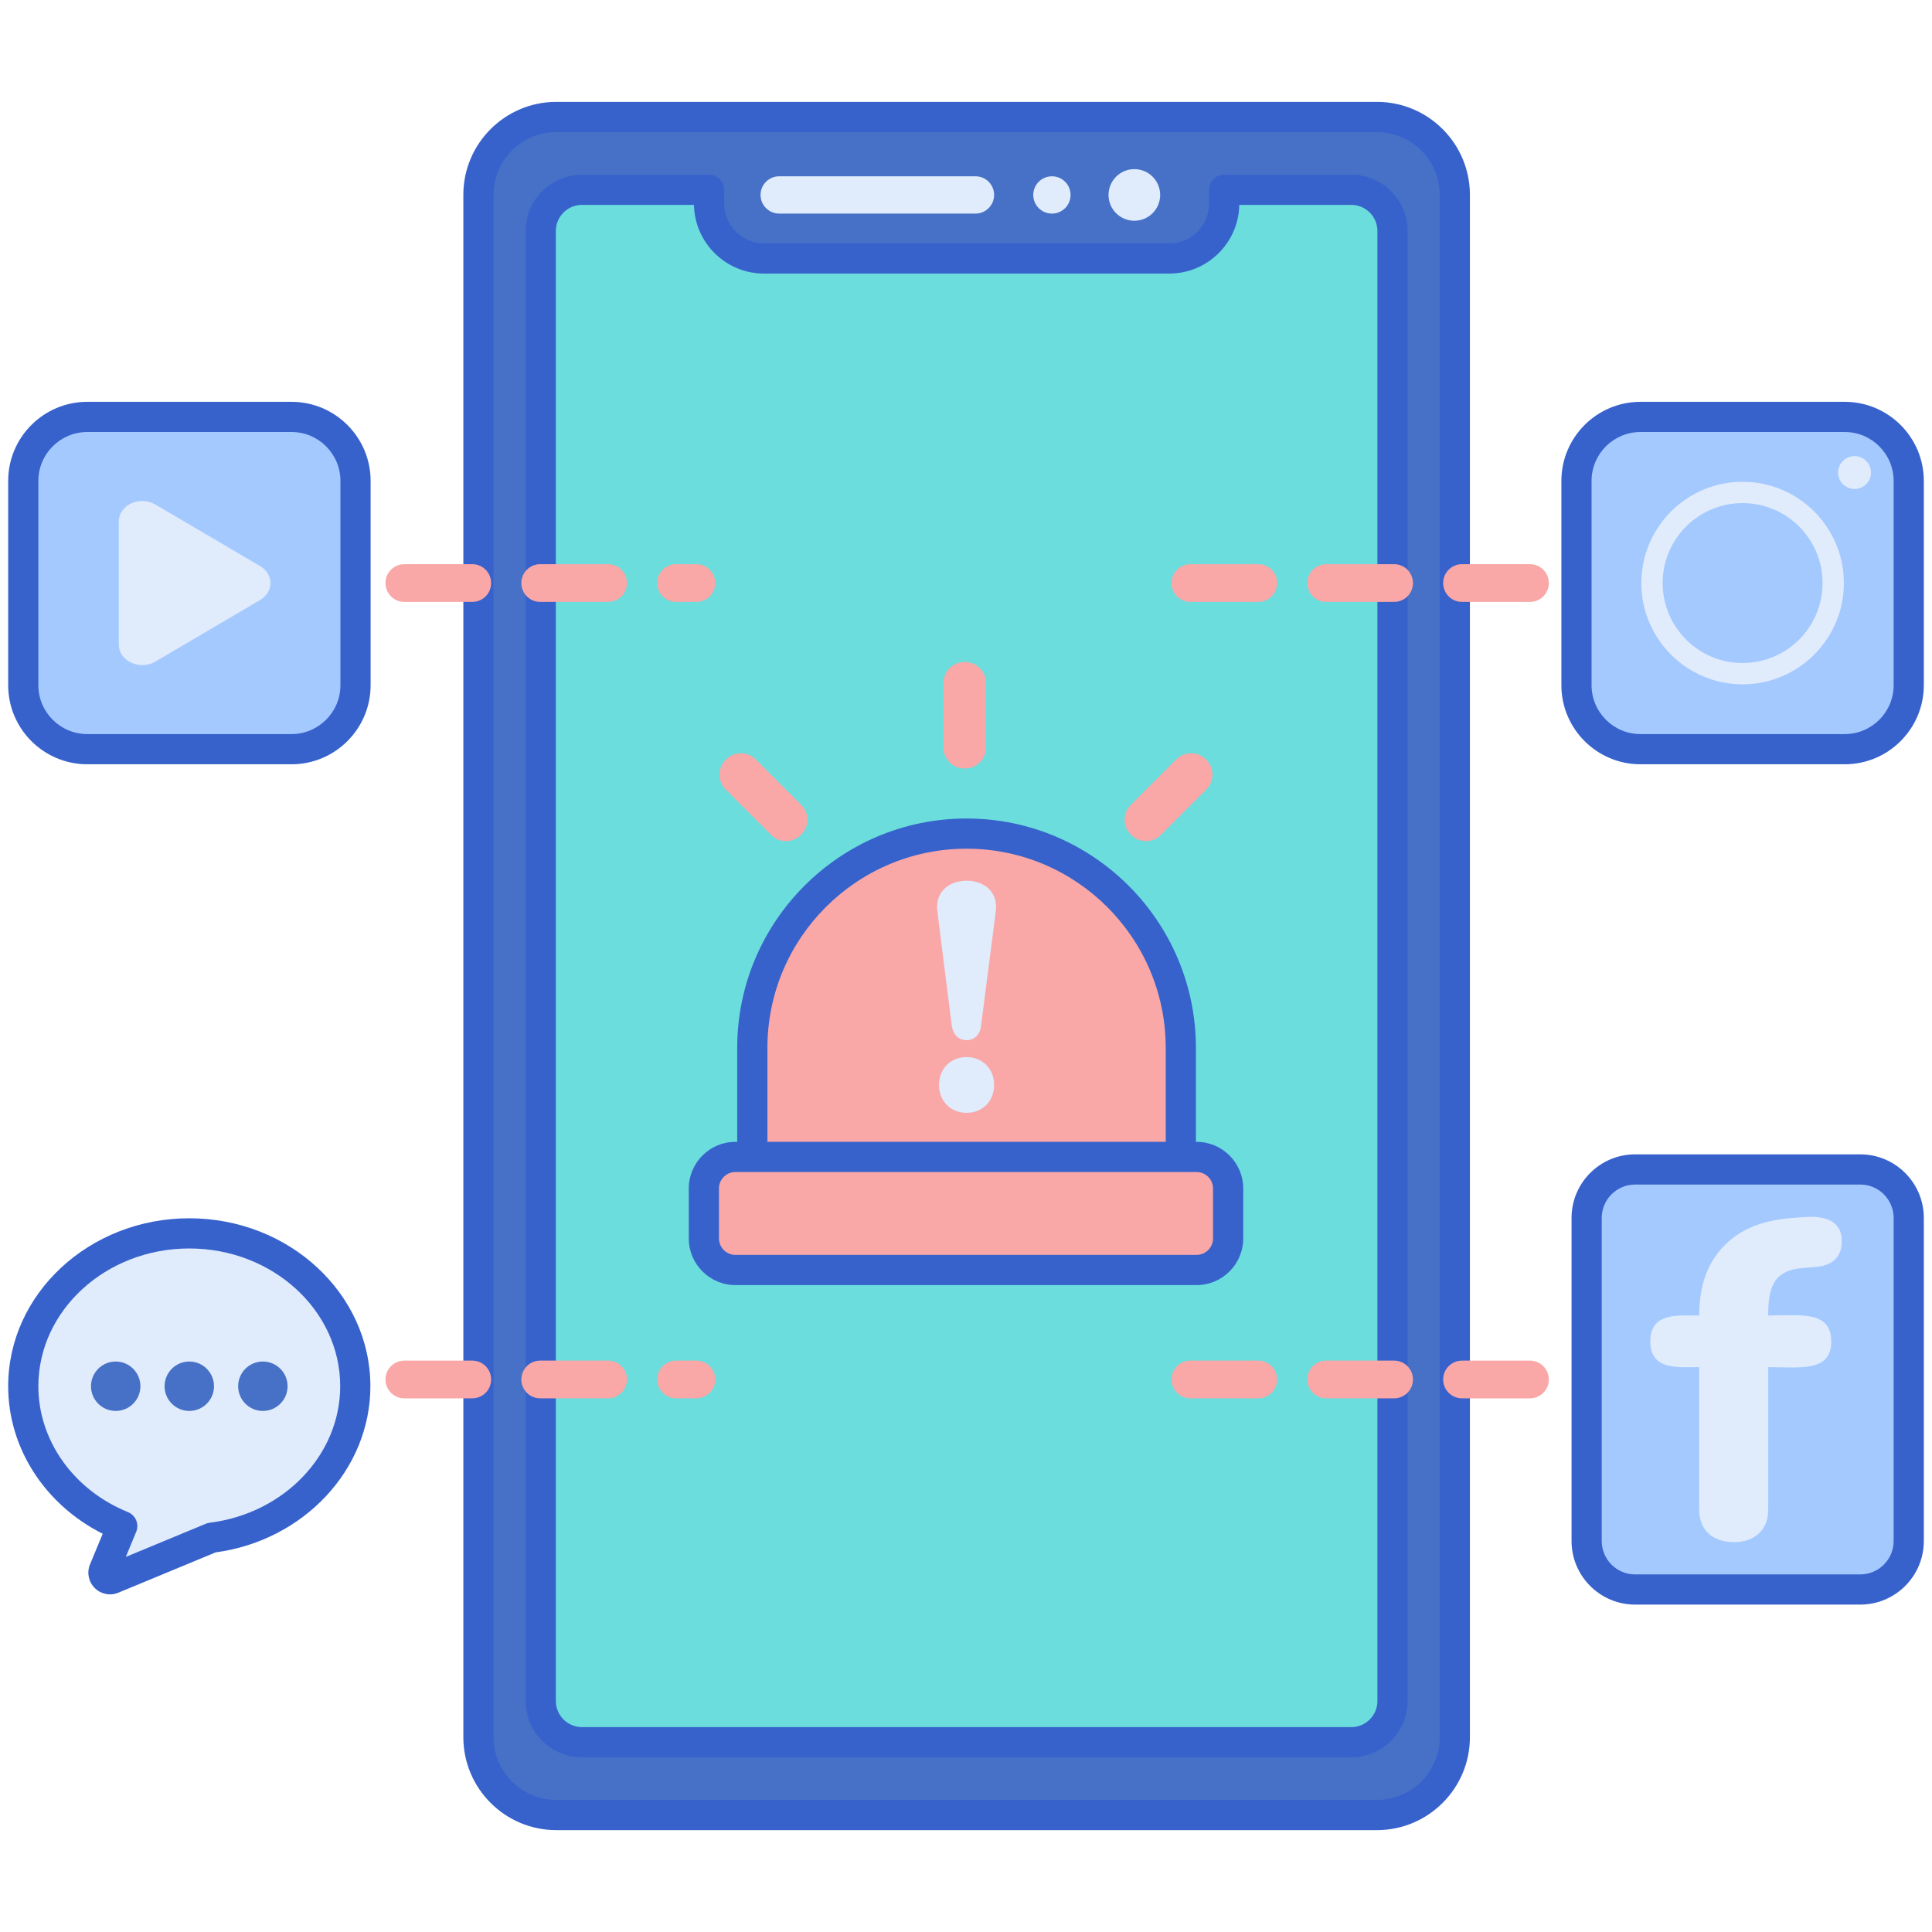 <svg id="Layer_1" enable-background="new 0 0 256 256" height="512" viewBox="0 0 256 256" width="512" xmlns="http://www.w3.org/2000/svg"><g><path d="m182.458 240.5h-108.75c-5.695 0-10.313-4.617-10.313-10.313v-204.374c0-5.695 4.617-10.313 10.313-10.313h108.75c5.695 0 10.313 4.617 10.313 10.313v204.375c0 5.695-4.617 10.312-10.313 10.312z" fill="#4671c6"/><path d="m179.054 25.148h-16.839v1.82c0 4.021-3.26 7.282-7.282 7.282h-53.701c-4.021 0-7.282-3.26-7.282-7.282v-1.82h-16.838c-3.016 0-5.461 2.445-5.461 5.461v194.782c0 3.016 2.445 5.461 5.461 5.461h101.942c3.016 0 5.461-2.445 5.461-5.461v-194.782c0-3.016-2.445-5.461-5.461-5.461z" fill="#6bdddd"/><circle cx="150.307" cy="25.831" fill="#e0ebfc" r="3.421"/><circle cx="139.385" cy="25.831" fill="#e0ebfc" r="2.472"/><path d="m129.253 28.302h-26.004c-1.365 0-2.472-1.107-2.472-2.472 0-1.365 1.107-2.472 2.472-2.472h26.004c1.365 0 2.472 1.107 2.472 2.472-.001 1.366-1.107 2.472-2.472 2.472z" fill="#e0ebfc"/><path d="m156.464 160.79h-56.778v-21.945c0-15.679 12.71-28.389 28.389-28.389 15.679 0 28.389 12.71 28.389 28.389z" fill="#f9a7a7"/><path d="m158.554 168.279h-61.108c-2.309 0-4.18-1.871-4.18-4.18v-6.618c0-2.309 1.871-4.18 4.18-4.18h61.108c2.309 0 4.18 1.871 4.18 4.18v6.618c0 2.309-1.872 4.18-4.18 4.18z" fill="#f9a7a7"/><g><path d="m126.099 135.812c-2.071-16.477-1.933-15.214-1.933-15.637 0-2.215 1.766-3.48 3.909-3.48 2.379 0 4.223 1.509 3.866 4.124l-1.933 14.993c-.12 1.371-.951 2.019-1.933 2.019-.971 0-1.796-.632-1.976-2.019zm-1.676 7.948c0-2.093 1.486-3.695 3.652-3.695s3.651 1.602 3.651 3.695c0 2.094-1.486 3.695-3.651 3.695-2.166-.001-3.652-1.601-3.652-3.695z" fill="#e0ebfc"/></g><g fill="#f9a7a7"><path d="m149.823 110.568.077.077c1.078 1.078 2.825 1.078 3.903 0l6.048-6.048c1.078-1.078 1.078-2.825 0-3.903l-.077-.077c-1.078-1.078-2.825-1.078-3.903 0l-6.048 6.048c-1.078 1.078-1.078 2.826 0 3.903z"/><path d="m127.883 101.83h-.102c-1.526 0-2.763-1.237-2.763-2.763v-8.583c0-1.526 1.237-2.763 2.763-2.763h.102c1.526 0 2.763 1.237 2.763 2.763v8.583c.001 1.526-1.236 2.763-2.763 2.763z"/><path d="m106.177 110.568-.077.077c-1.078 1.078-2.825 1.078-3.903 0l-6.048-6.048c-1.078-1.078-1.078-2.825 0-3.903l.077-.077c1.078-1.078 2.825-1.078 3.903 0l6.048 6.048c1.078 1.078 1.078 2.826 0 3.903z"/></g><path d="m182.458 13.5h-108.75c-6.789 0-12.313 5.523-12.313 12.313v204.375c0 6.789 5.523 12.313 12.313 12.313h108.75c6.789 0 12.313-5.523 12.313-12.313v-204.375c0-6.79-5.524-12.313-12.313-12.313zm8.313 216.688c0 4.584-3.729 8.313-8.313 8.313h-108.75c-4.584 0-8.313-3.729-8.313-8.313v-204.375c0-4.584 3.729-8.313 8.313-8.313h108.75c4.584 0 8.313 3.729 8.313 8.313z" fill="#3762cc"/><path d="m179.055 23.148h-16.839c-1.104 0-2 .896-2 2v1.82c0 2.912-2.369 5.281-5.282 5.281h-53.701c-2.912 0-5.281-2.369-5.281-5.281v-1.82c0-1.104-.896-2-2-2h-16.84c-4.114 0-7.461 3.347-7.461 7.461v194.781c0 4.114 3.347 7.461 7.461 7.461h101.942c4.114 0 7.461-3.347 7.461-7.461v-194.781c.001-4.114-3.346-7.461-7.46-7.461zm3.461 202.243c0 1.908-1.553 3.461-3.461 3.461h-101.943c-1.908 0-3.461-1.553-3.461-3.461v-194.782c0-1.908 1.553-3.461 3.461-3.461h14.841c.096 5.035 4.222 9.102 9.279 9.102h53.701c5.059 0 9.185-4.066 9.28-9.102h14.841c1.908 0 3.461 1.553 3.461 3.461v194.782z" fill="#3762cc"/><path d="m158.554 151.301h-.09v-12.456c0-16.757-13.633-30.389-30.39-30.389s-30.389 13.632-30.389 30.389v12.456h-.239c-3.407 0-6.18 2.772-6.18 6.18v6.619c0 3.407 2.772 6.18 6.18 6.18h61.107c3.407 0 6.18-2.772 6.18-6.18v-6.619c0-3.408-2.772-6.18-6.179-6.18zm-56.868-12.456c0-14.551 11.838-26.389 26.389-26.389 14.552 0 26.39 11.838 26.39 26.389v12.456h-52.778v-12.456zm59.047 25.255c0 1.202-.978 2.18-2.18 2.18h-61.107c-1.202 0-2.18-.978-2.18-2.18v-6.619c0-1.202.978-2.18 2.18-2.18h61.107c1.202 0 2.18.978 2.18 2.18z" fill="#3762cc"/><g><path d="m214.42 79.757h-2.694c-1.381 0-2.5-1.119-2.5-2.5s1.119-2.5 2.5-2.5h2.694c1.381 0 2.5 1.119 2.5 2.5s-1.119 2.5-2.5 2.5zm-11.694 0h-9c-1.381 0-2.5-1.119-2.5-2.5s1.119-2.5 2.5-2.5h9c1.381 0 2.5 1.119 2.5 2.5s-1.119 2.5-2.5 2.5zm-18 0h-9c-1.381 0-2.5-1.119-2.5-2.5s1.119-2.5 2.5-2.5h9c1.381 0 2.5 1.119 2.5 2.5s-1.119 2.5-2.5 2.5zm-18 0h-9c-1.381 0-2.5-1.119-2.5-2.5s1.119-2.5 2.5-2.5h9c1.381 0 2.5 1.119 2.5 2.5s-1.119 2.5-2.5 2.5z" fill="#f9a7a7"/></g><g><path d="m202.726 185.288h-9c-1.381 0-2.5-1.119-2.5-2.5s1.119-2.5 2.5-2.5h9c1.381 0 2.5 1.119 2.5 2.5s-1.119 2.5-2.5 2.5zm-18 0h-9c-1.381 0-2.5-1.119-2.5-2.5s1.119-2.5 2.5-2.5h9c1.381 0 2.5 1.119 2.5 2.5s-1.119 2.5-2.5 2.5zm-18 0h-9c-1.381 0-2.5-1.119-2.5-2.5s1.119-2.5 2.5-2.5h9c1.381 0 2.5 1.119 2.5 2.5s-1.119 2.5-2.5 2.5z" fill="#f9a7a7"/></g><g><path d="m92.274 185.288h-2.694c-1.381 0-2.5-1.119-2.5-2.5s1.119-2.5 2.5-2.5h2.694c1.381 0 2.5 1.119 2.5 2.5s-1.119 2.5-2.5 2.5zm-11.695 0h-9c-1.381 0-2.5-1.119-2.5-2.5s1.119-2.5 2.5-2.5h9c1.381 0 2.5 1.119 2.5 2.5s-1.119 2.5-2.5 2.5zm-18 0h-9c-1.381 0-2.5-1.119-2.5-2.5s1.119-2.5 2.5-2.5h9c1.381 0 2.5 1.119 2.5 2.5s-1.119 2.5-2.5 2.5zm-18 0h-9c-1.381 0-2.5-1.119-2.5-2.5s1.119-2.5 2.5-2.5h9c1.381 0 2.5 1.119 2.5 2.5s-1.119 2.5-2.5 2.5z" fill="#f9a7a7"/></g><g><path d="m92.274 79.757h-2.694c-1.381 0-2.5-1.119-2.5-2.5s1.119-2.5 2.5-2.5h2.694c1.381 0 2.5 1.119 2.5 2.5s-1.119 2.5-2.5 2.5zm-11.695 0h-9c-1.381 0-2.5-1.119-2.5-2.5s1.119-2.5 2.5-2.5h9c1.381 0 2.5 1.119 2.5 2.5s-1.119 2.5-2.5 2.5zm-18 0h-9c-1.381 0-2.5-1.119-2.5-2.5s1.119-2.5 2.5-2.5h9c1.381 0 2.5 1.119 2.5 2.5s-1.119 2.5-2.5 2.5zm-18 0h-9c-1.381 0-2.5-1.119-2.5-2.5s1.119-2.5 2.5-2.5h9c1.381 0 2.5 1.119 2.5 2.5s-1.119 2.5-2.5 2.5z" fill="#f9a7a7"/></g><path d="m244.441 99.27h-27.074c-4.681 0-8.475-3.795-8.475-8.475v-27.075c0-4.681 3.795-8.475 8.475-8.475h27.074c4.681 0 8.475 3.795 8.475 8.475v27.074c.001 4.681-3.794 8.476-8.475 8.476z" fill="#a4c9ff"/><g><path d="m230.904 90.677c-7.399 0-13.419-6.02-13.419-13.419s6.02-13.419 13.419-13.419 13.419 6.02 13.419 13.419-6.02 13.419-13.419 13.419z" fill="#e0ebfc"/></g><circle cx="245.736" cy="62.615" fill="#e0ebfc" r="2.178"/><circle cx="230.904" cy="77.257" fill="#a4c9ff" r="10.594"/><path d="m244.441 53.244h-27.074c-5.776 0-10.476 4.699-10.476 10.476v27.074c0 5.776 4.699 10.476 10.476 10.476h27.074c5.776 0 10.476-4.699 10.476-10.476v-27.074c0-5.777-4.699-10.476-10.476-10.476zm6.476 37.55c0 3.57-2.905 6.476-6.476 6.476h-27.074c-3.57 0-6.476-2.905-6.476-6.476v-27.074c0-3.57 2.905-6.476 6.476-6.476h27.074c3.57 0 6.476 2.905 6.476 6.476z" fill="#3762cc"/><path d="m246.495 210.618h-29.835c-3.546 0-6.421-2.875-6.421-6.421v-42.818c0-3.546 2.875-6.421 6.421-6.421h29.836c3.546 0 6.421 2.875 6.421 6.421v42.818c0 3.546-2.875 6.421-6.422 6.421z" fill="#a4c9ff"/><g><path d="m234.296 174.31c4.217 0 8.356-.707 8.356 3.451 0 4.086-4.134 3.391-8.356 3.391v18.893c0 2.865-2.003 4.299-4.541 4.299-2.537 0-4.602-1.355-4.602-4.299v-18.893c-2.834 0-6.479.44-6.479-3.391 0-3.881 3.611-3.451 6.479-3.451 0-3.875 1.069-6.923 3.209-9.144 3.43-3.559 7.848-3.732 11.505-3.936 2.785 0 4.178 1.07 4.178 3.21 0 2.099-1.171 3.25-3.512 3.451l-1.574.121c-3.995.293-4.663 2.603-4.663 6.298z" fill="#e0ebfc"/></g><path d="m38.633 99.27h-27.074c-4.681 0-8.475-3.795-8.475-8.475v-27.075c0-4.681 3.795-8.475 8.475-8.475h27.074c4.681 0 8.475 3.795 8.475 8.475v27.074c.001 4.681-3.794 8.476-8.475 8.476z" fill="#a4c9ff"/><path d="m15.744 69.096v16.321c0 2.172 2.78 3.462 4.844 2.249l13.879-8.161c1.828-1.075 1.828-3.422 0-4.497l-13.879-8.161c-2.063-1.213-4.844.077-4.844 2.249z" fill="#e0ebfc"/><path d="m246.495 152.958h-29.836c-4.644 0-8.421 3.777-8.421 8.421v42.818c0 4.644 3.777 8.421 8.421 8.421h29.836c4.644 0 8.422-3.777 8.422-8.421v-42.818c0-4.644-3.778-8.421-8.422-8.421zm4.422 51.239c0 2.438-1.983 4.421-4.422 4.421h-29.836c-2.438 0-4.421-1.983-4.421-4.421v-42.818c0-2.438 1.983-4.421 4.421-4.421h29.836c2.438 0 4.422 1.983 4.422 4.421z" fill="#3762cc"/><path d="m38.633 53.244h-27.074c-5.776 0-10.476 4.699-10.476 10.476v27.074c0 5.776 4.699 10.476 10.476 10.476h27.074c5.776 0 10.476-4.699 10.476-10.476v-27.074c-.001-5.777-4.7-10.476-10.476-10.476zm6.475 37.55c0 3.57-2.905 6.476-6.476 6.476h-27.073c-3.57 0-6.476-2.905-6.476-6.476v-27.074c0-3.57 2.905-6.476 6.476-6.476h27.074c3.57 0 6.476 2.905 6.476 6.476v27.074z" fill="#3762cc"/><path d="m47.079 183.683c0-11.187-9.849-20.256-21.998-20.256s-21.998 9.069-21.998 20.256c0 8.274 5.391 15.386 13.114 18.53l-2.421 5.84c-.297.717.421 1.436 1.138 1.139l13.128-5.441c10.748-1.333 19.037-9.806 19.037-20.068z" fill="#e0ebfc"/><g fill="#4671c6"><circle cx="25.081" cy="183.683" r="3.274"/><circle cx="15.331" cy="183.683" r="3.274"/><circle cx="34.831" cy="183.683" r="3.274"/></g><path d="m25.081 161.428c-13.232 0-23.998 9.984-23.998 22.256 0 8.195 4.854 15.676 12.527 19.548l-1.682 4.055c-.446 1.077-.203 2.306.621 3.13.808.81 2.031 1.078 3.131.624l12.882-5.34c11.716-1.581 20.517-11.001 20.517-22.017 0-12.272-10.766-22.256-23.998-22.256zm2.715 40.339c-.179.021-.354.068-.52.137l-10.608 4.397 1.377-3.322c.423-1.021-.062-2.197-1.094-2.618-7.21-2.935-11.868-9.48-11.868-16.677 0-10.066 8.971-18.256 19.998-18.256s19.998 8.189 19.998 18.256c0 9.087-7.431 16.86-17.283 18.083z" fill="#3762cc"/></g></svg>